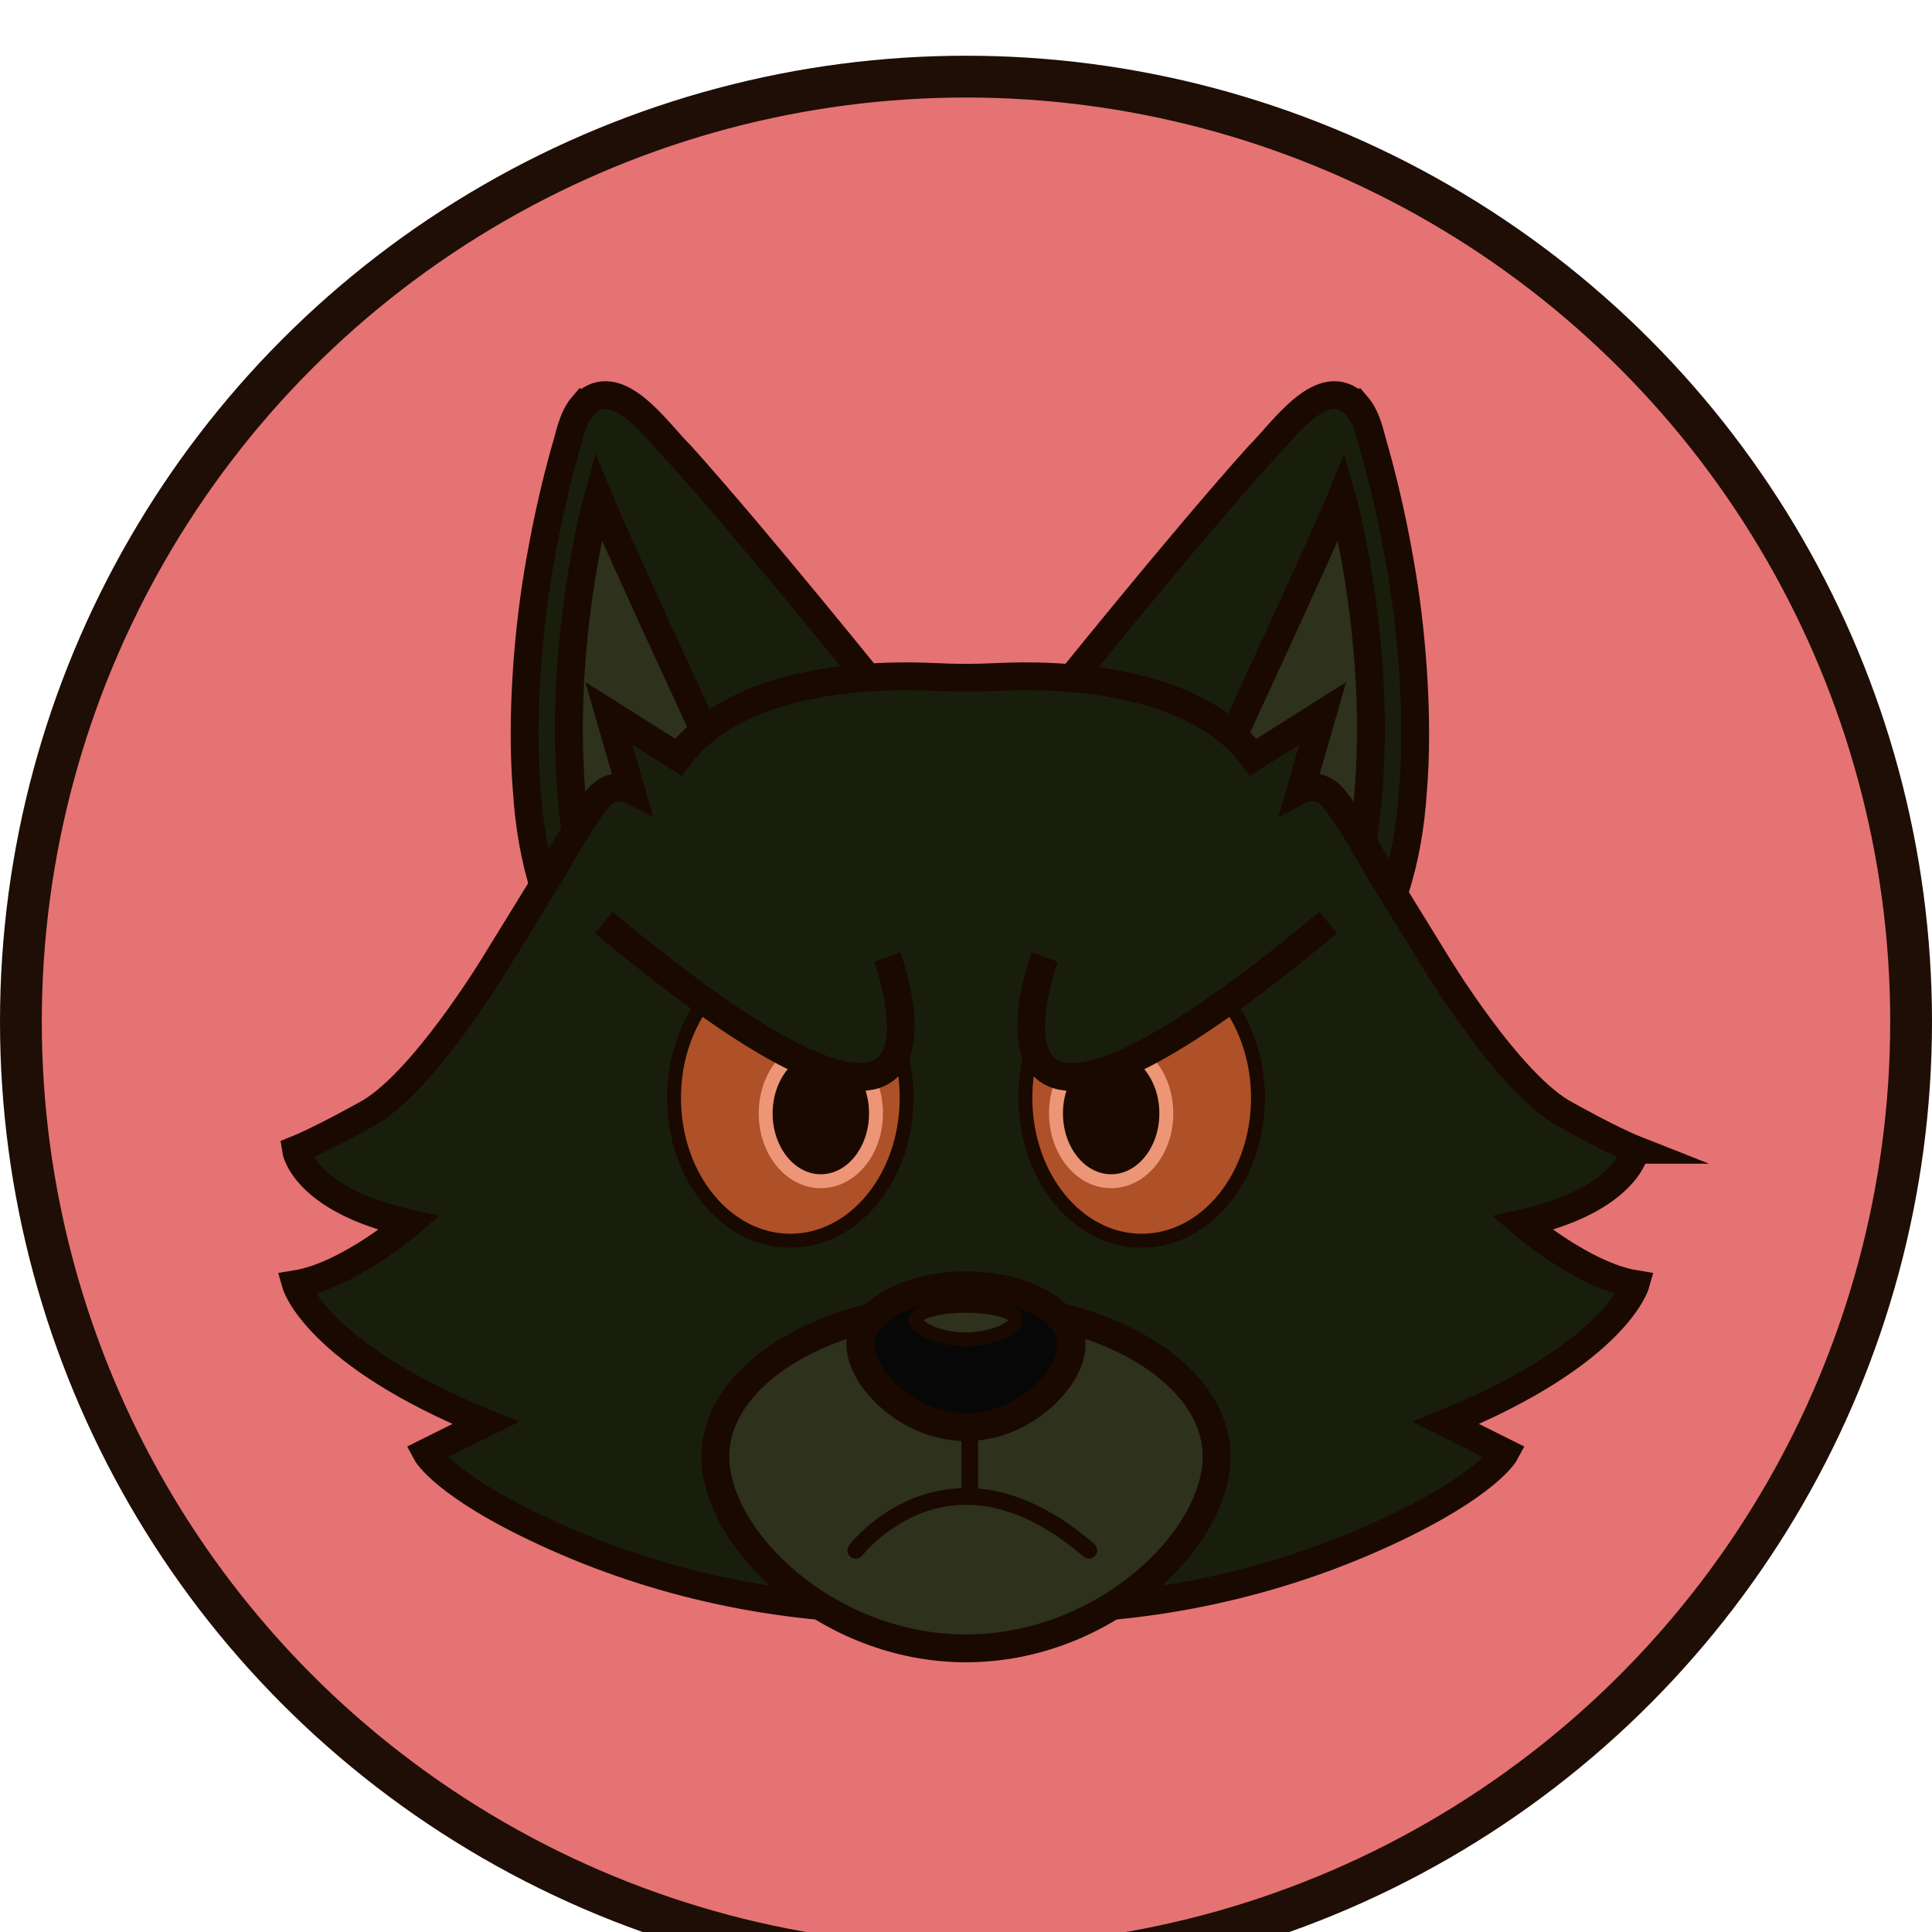 <?xml version="1.0" encoding="UTF-8"?>
<svg id="Layer_2" data-name="Layer 2" xmlns="http://www.w3.org/2000/svg" xmlns:xlink="http://www.w3.org/1999/xlink" viewBox="0 0 138.68 138.68">
  <defs>
    <style>
      .cls-1 {
        fill: #ae5028;
      }

      .cls-1, .cls-2, .cls-3, .cls-4, .cls-5, .cls-6, .cls-7 {
        stroke-miterlimit: 10;
      }

      .cls-1, .cls-2, .cls-4, .cls-5, .cls-6 {
        stroke: #190900;
      }

      .cls-2 {
        fill: #191e0c;
      }

      .cls-2, .cls-5, .cls-6 {
        stroke-width: 2px;
      }

      .cls-3 {
        stroke: #ed9677;
      }

      .cls-3, .cls-8 {
        fill: #190900;
      }

      .cls-4, .cls-5 {
        fill: #2e311c;
      }

      .cls-9 {
        filter: url(#drop-shadow-1);
      }

      .cls-6 {
        fill: #070707;
      }

      .cls-7 {
        fill: #e57373;
        stroke: #1e0e05;
        stroke-width: 3px;
      }
    </style>
    <filter id="drop-shadow-1" x="-12.24" y="-8.69" width="163" height="164" filterUnits="userSpaceOnUse">
      <feOffset dx="0" dy="4"/>
      <feGaussianBlur result="blur" stdDeviation="4"/>
      <feFlood flood-color="#000" flood-opacity=".75"/>
      <feComposite in2="blur" operator="in"/>
      <feComposite in="SourceGraphic"/>
    </filter>
  </defs>
  <g id="Layer_1-2" data-name="Layer 1">
    <g class="cls-9">
      <circle class="cls-7" cx="69.34" cy="69.34" r="67.84"/>
      <g>
        <g>
          <path class="cls-2" d="M97.39,25.1c.8.93.97,2.23,1.33,3.37.53,1.92,1.19,4.58,1.74,7.75.87,4.76,1.41,11.28.96,16.58-.31,4.78-1.57,9.62-4.64,13.36-.86,1.03-1.76,1.83-2.87,2.47-.86.46-.97.31-2.21-.94-5.6-5.75-11.97-12.25-17.44-17.89-.69-.7-.62-1.06-.06-1.73,2.12-2.66,10.75-13.36,16.15-19.37,1.74-1.71,4.58-6.04,7-3.62l.02.03Z"/>
          <path class="cls-5" d="M87.11,51.87s7.83-16.87,9.2-20.23c0,0,4.47,15.96.36,29.93,0,0-5.03-7.32-9.55-9.71Z"/>
        </g>
        <g>
          <path class="cls-2" d="M41.85,25.1c-.8.93-.97,2.23-1.33,3.37-.53,1.92-1.19,4.58-1.74,7.75-.87,4.76-1.41,11.28-.96,16.58.31,4.78,1.57,9.62,4.64,13.36.86,1.03,1.76,1.83,2.87,2.47.86.46.97.31,2.21-.94,5.6-5.75,11.97-12.25,17.44-17.89.69-.7.62-1.06.06-1.73-2.12-2.66-10.75-13.36-16.15-19.37-1.74-1.71-4.58-6.04-7-3.62l-.02.03Z"/>
          <path class="cls-5" d="M52.13,51.87s-7.83-16.87-9.2-20.23c0,0-4.47,15.96-.36,29.93,0,0,5.03-7.32,9.55-9.71Z"/>
        </g>
        <path class="cls-2" d="M117.41,78.53c-1.75-.69-4.94-2.48-4.94-2.48-4.04-2.06-9.39-10.94-9.39-10.94l-4.07-6.61s-2.44-4.37-3.46-5.39c-1.02-1.02-2.19-.41-2.19-.41l1.58-5.49-4.98,3.15c-4.29-5.78-14.16-5.98-18.51-5.76-1.42.07-2.83.07-4.25,0-4.35-.22-14.21-.02-18.51,5.76l-4.98-3.15,1.58,5.49s-1.17-.61-2.19.41c-1.02,1.02-3.46,5.39-3.46,5.39l-4.07,6.61s-5.35,8.88-9.39,10.94c0,0-3.2,1.79-4.94,2.48,0,0,.51,3.56,8.13,5.28,0,0-4.37,3.76-8.13,4.37,0,0,1.42,4.98,13.62,9.96l-4.27,2.13s1.24,2.34,8.56,5.72c7.99,3.7,16.72,5.56,25.53,5.56h4.64s4.64,0,4.64,0c8.81,0,17.53-1.86,25.53-5.56,7.32-3.39,8.56-5.72,8.56-5.72l-4.27-2.13c12.2-4.98,13.62-9.96,13.62-9.96-3.76-.61-8.13-4.37-8.13-4.37,7.62-1.73,8.13-5.28,8.13-5.28Z"/>
        <g>
          <g>
            <ellipse class="cls-1" cx="56.73" cy="74.81" rx="8.35" ry="10.25"/>
            <ellipse class="cls-3" cx="58.92" cy="75.92" rx="3.96" ry="4.87"/>
            <path class="cls-2" d="M63.69,64.7s7.7,20.92-20.35-2.48"/>
          </g>
          <g>
            <ellipse class="cls-1" cx="81.95" cy="74.81" rx="8.35" ry="10.25"/>
            <ellipse class="cls-3" cx="79.76" cy="75.92" rx="3.96" ry="4.87"/>
            <path class="cls-2" d="M74.99,64.7s-7.7,20.92,20.35-2.48"/>
          </g>
        </g>
        <g>
          <path class="cls-5" d="M87.33,100.55c0,5.96-8.05,13.77-17.99,13.77s-17.99-7.81-17.99-13.77,8.05-10.8,17.99-10.8,17.99,4.83,17.99,10.8Z"/>
          <path class="cls-8" d="M78.56,106.83c-2.8-2.41-5.6-3.75-8.35-3.98v-3.82c0-.33-.27-.6-.6-.6s-.6.27-.6.6v3.79c-.23,0-.47.02-.7.05-4.58.47-7.25,3.9-7.36,4.05-.2.26-.15.64.11.84.26.2.64.15.84-.11.02-.03,2.49-3.17,6.55-3.59,3-.3,6.14.93,9.32,3.67.11.1.25.15.39.15.17,0,.33-.07.45-.21.22-.25.19-.63-.06-.84Z"/>
          <g>
            <path class="cls-6" d="M76.92,92.53c0,2.36-3.4,5.91-7.58,5.91s-7.58-3.55-7.58-5.91,3.4-4.27,7.58-4.27,7.58,1.91,7.58,4.27Z"/>
            <path class="cls-4" d="M72.93,90.74c0,.56-1.61,1.4-3.6,1.4s-3.6-.84-3.6-1.4,1.61-1.01,3.6-1.01,3.6.45,3.6,1.01Z"/>
          </g>
        </g>
      </g>
    </g>
  </g>
</svg>